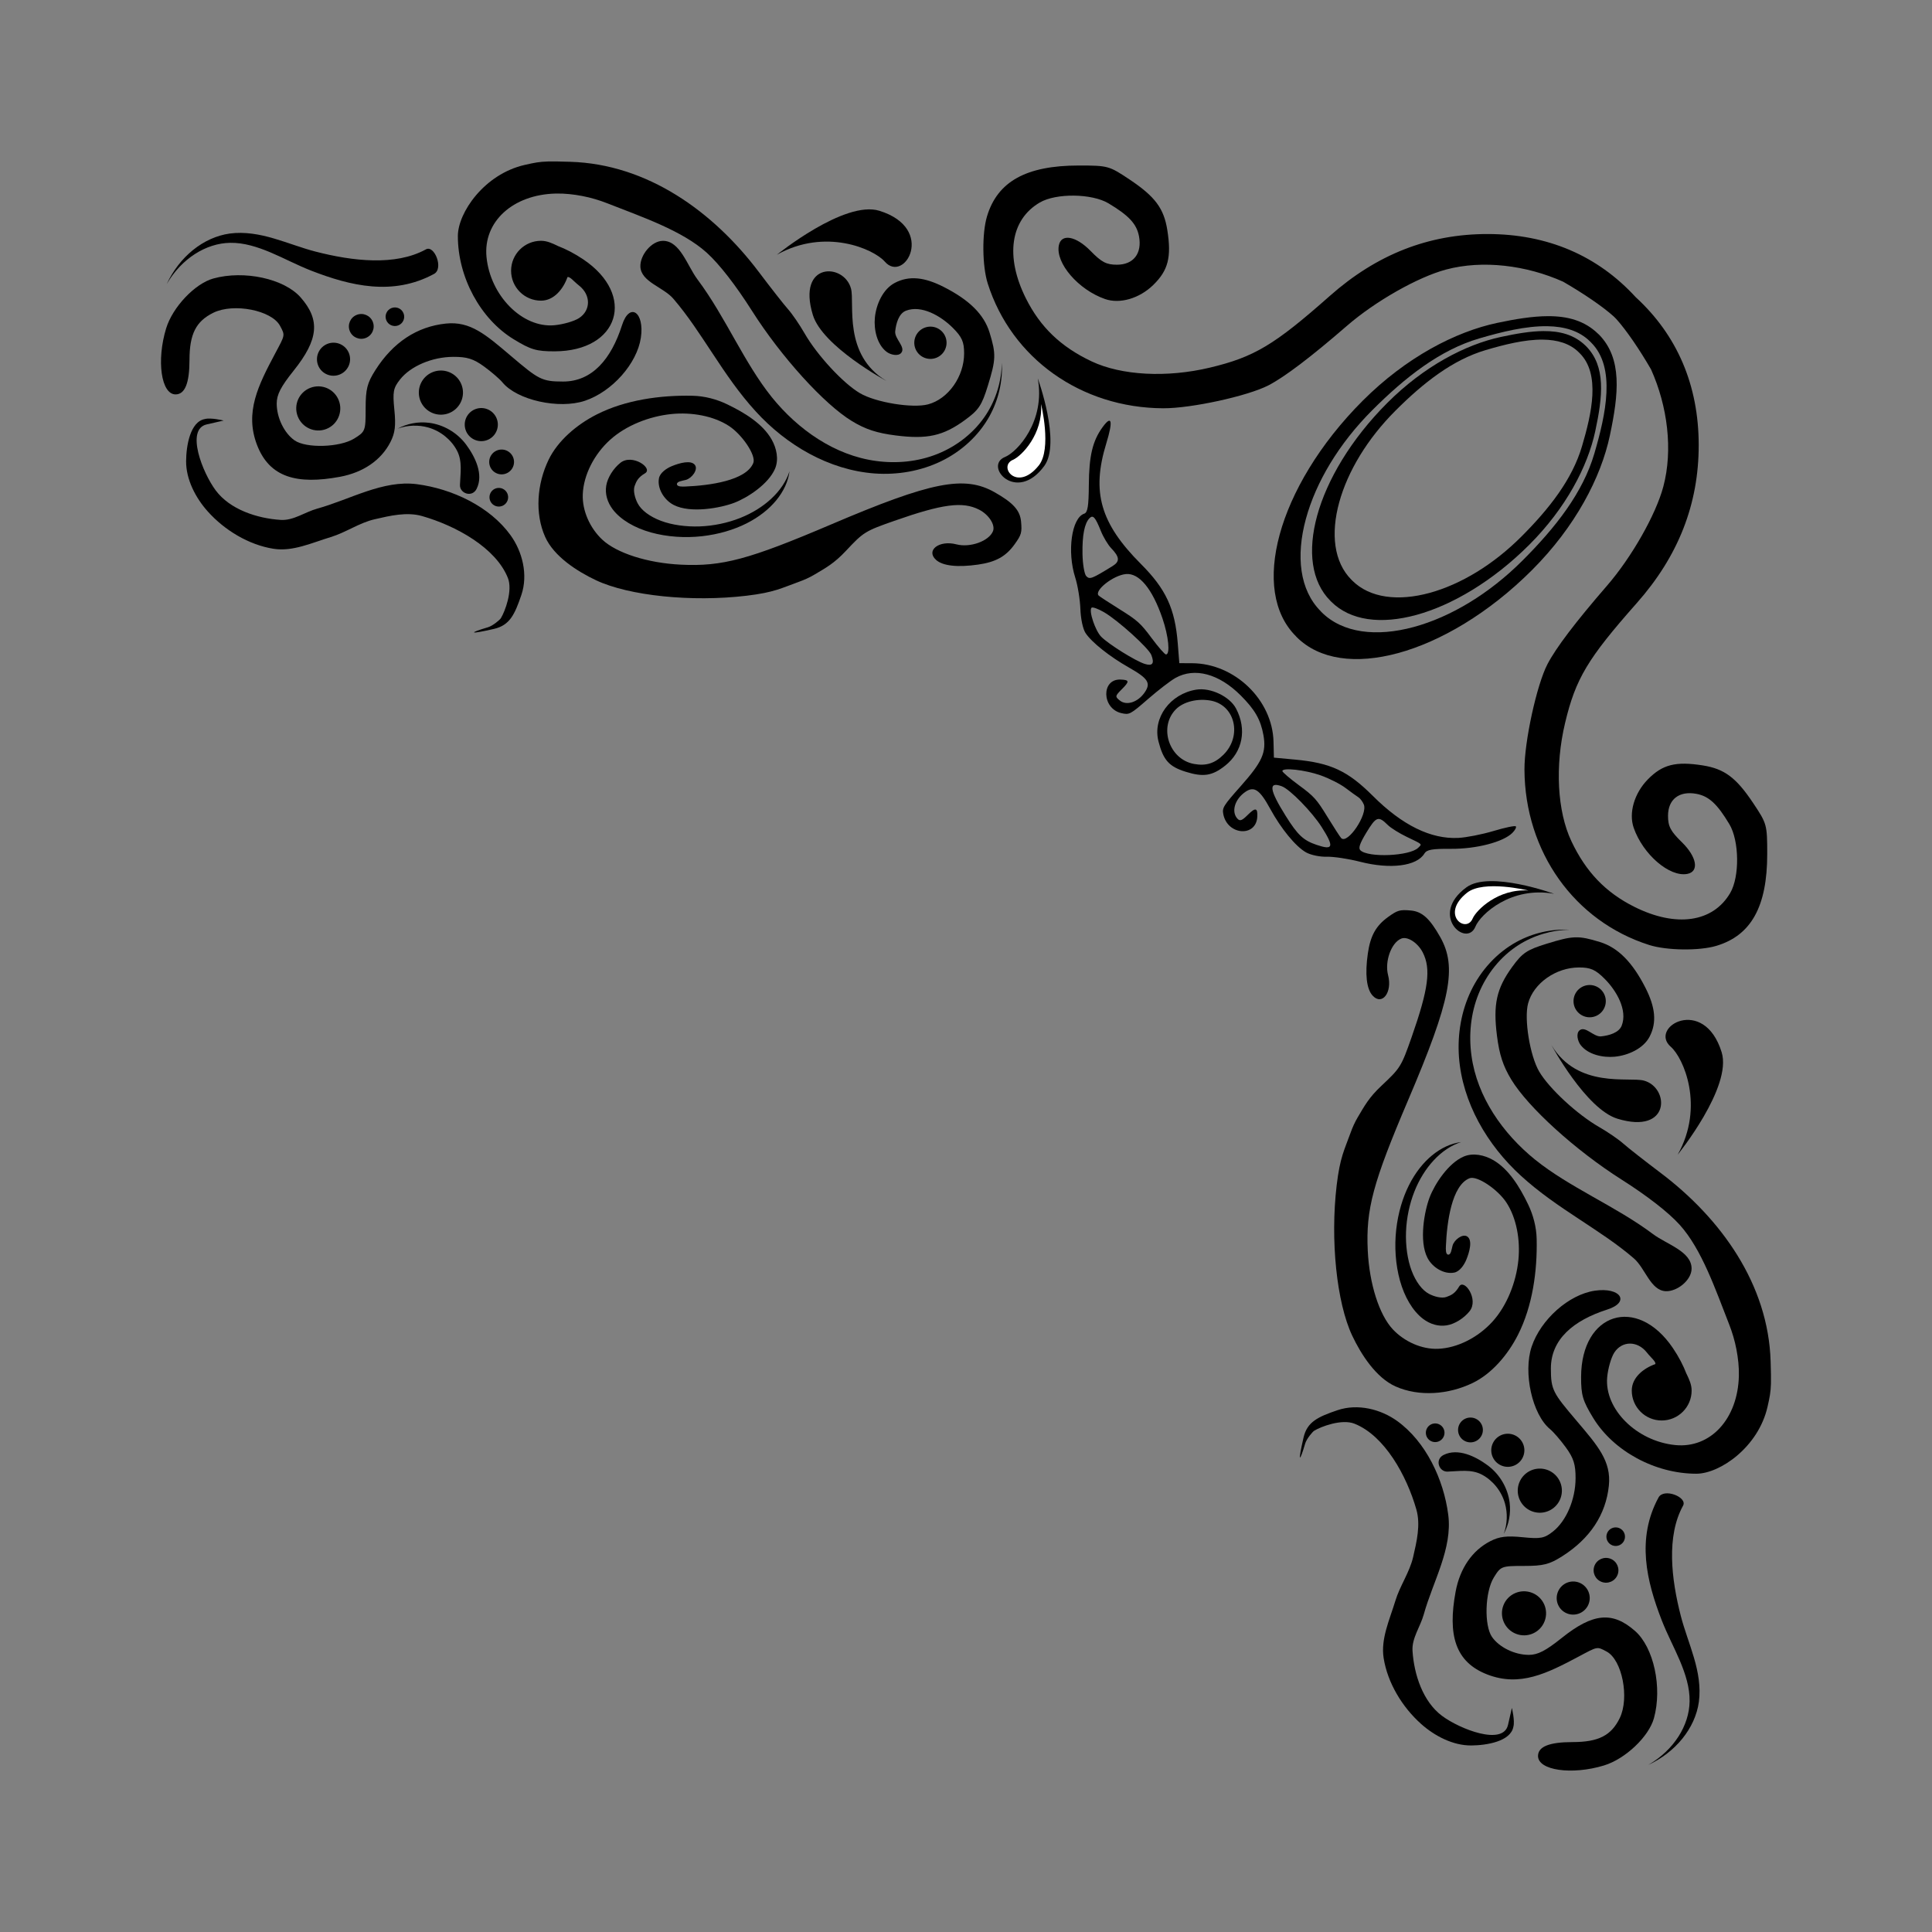 <svg:svg xmlns:dc="http://purl.org/dc/elements/1.1/" xmlns:ns2="http://creativecommons.org/ns#" xmlns:rdf="http://www.w3.org/1999/02/22-rdf-syntax-ns#" xmlns:svg="http://www.w3.org/2000/svg" height="564.807" id="svg3048" version="1.1" viewBox="-47.063 -47.194 564.807 564.807" width="564.807">
  <svg:rect x="-47.063" y="-47.194" width="564.807" height="564.807" fill="#808080" stroke="none"/>
  <svg:title id="title3148">Corner Flourish</svg:title>
  <svg:g id="layer1" transform="translate(-136.71 -290.97)">
    <svg:g id="g3099" transform="translate(-0 .924)">
      <svg:g id="g3953" transform="translate(78.962 176.03)">
        <svg:path d="m463.22 159.25c-4.488 0.015-9.489 0.833-14.844 1.969-12.239 2.596-26.623 10.06-39.312 22.75-12.69 12.69-20.945 26.874-24.281 39.156s-1.942 22.995 4.719 29.656c0.037 0.037 0.057 0.088 0.094 0.125 0.015 0.015 0.048 0.017 0.062 0.031 0.037 0.037 0.057 0.088 0.094 0.125 6.661 6.661 17.374 8.024 29.656 4.688 12.282-3.336 26.466-11.591 39.156-24.281s20.154-27.074 22.75-39.312c2.596-12.239 3.662-22.501-3.156-29.5-0.037-0.038-0.088-0.057-0.125-0.094-0.015-0.015-0.017-0.048-0.031-0.062-0.036-0.037-0.087-0.057-0.125-0.094-3.937-3.835-8.886-5.176-14.656-5.156zm-0.156 2.938c4.914 0.08 9.311 1.3 12.5 4.5 0.037 0.037 0.088 0.088 0.125 0.125 0.015 0.014 0.017 0.017 0.031 0.031 0.037 0.037 0.088 0.088 0.125 0.125 7.315 7.29 4.293 20.969 0.938 32.438s-11.296 21.577-21 31.281c-9.704 9.704-21.013 16.504-31.812 19.438-10.8 2.933-20.771 1.823-26.938-4.344l-0.125-0.125c-0.015-0.015-0.017-0.016-0.031-0.031l-0.094-0.125c-6.167-6.167-7.277-16.138-4.344-26.938s9.702-22.108 19.406-31.812c9.704-9.704 19.844-17.645 31.312-21 6.451-1.887 13.589-3.666 19.906-3.562z" id="path3936" style="fill-rule:evenodd;fill:#000000" />
        <svg:path d="m461.91 163.61c-3.774 0.025-7.963 0.748-12.469 1.719-10.298 2.218-22.45 8.544-33.156 19.25s-17.691 22.632-20.531 32.969c-2.84 10.336-1.706 19.356 3.875 24.938 0.031 0.031 0.063 0.063 0.094 0.094 0.012 0.013 0.019 0.019 0.031 0.031 0.03 0.031 0.063 0.063 0.094 0.094 5.581 5.581 14.601 6.715 24.938 3.875 10.336-2.84 22.294-9.825 33-20.531s17.032-22.827 19.25-33.125c2.218-10.298 3.119-18.948-2.594-24.812-0.031-0.032-0.063-0.063-0.094-0.094-0.012-0.012-0.019-0.019-0.031-0.031-0.03-0.031-0.062-0.063-0.094-0.094-3.299-3.213-7.46-4.314-12.312-4.281zm-0.156 2.5c4.131 0.05 7.859 1.068 10.531 3.75 0.031 0.031 0.032 0.032 0.062 0.062 0.012 0.012 0.05 0.05 0.062 0.062 0.031 0.031 0.063 0.063 0.094 0.094 6.13 6.108 3.51 17.597 0.656 27.25-2.854 9.652-9.531 18.188-17.719 26.375-8.187 8.187-17.693 13.94-26.781 16.438-9.088 2.497-17.489 1.573-22.656-3.594-0.031-0.031-0.063-0.063-0.094-0.094-0.012-0.012-0.019-0.019-0.031-0.031l-0.094-0.094c-5.167-5.167-6.091-13.536-3.594-22.625 2.497-9.088 8.25-18.625 16.438-26.812 8.187-8.187 16.723-14.865 26.375-17.719 5.429-1.605 11.438-3.127 16.75-3.062z" id="path3932" style="fill-rule:evenodd;fill:#000000" />
      </svg:g>
      <svg:path d="m405 291.24c-15.356 0-23.759 4.684-26.812 14.875-1.496 4.992-1.402 14.521 0.219 19.625 6.954 21.896 27.289 36.349 51.281 36.469 8.186 0.041 24.767-3.578 30.812-6.719 4.724-2.454 12.323-8.206 22.938-17.406 8.274-7.172 20.753-14.25 28.969-16.438 10.692-2.847 23.442-1.264 34.219 3.562 5.768 3.337 11.517 7.203 14.781 10.156 0.131 0.119 0.245 0.254 0.375 0.375 0.121 0.13 0.256 0.244 0.375 0.375 2.946 3.255 6.825 8.967 10.156 14.719 4.849 10.79 6.447 23.568 3.594 34.281-2.188 8.216-9.297 20.695-16.469 28.969-9.2 10.614-14.952 18.213-17.406 22.938-3.14 6.045-6.759 22.627-6.719 30.812 0.119 23.993 14.573 44.327 36.469 51.281 5.104 1.621 14.633 1.746 19.625 0.25 10.191-3.053 14.875-11.487 14.875-26.844 0-8.594-0.105-8.902-4.094-14.875-4.971-7.445-8.388-10.026-14.75-11.031-7.925-1.253-11.808-0.258-16.062 4.094-3.975 4.066-5.637 9.819-4.125 14.156 2.714 7.786 10.478 14.452 15.656 13.469 3.559-0.676 2.814-4.977-1.594-9.281-3.312-3.234-4.031-4.627-4.031-7.719 0-4.818 3.281-7.35 8.312-6.406 3.608 0.677 6.058 2.915 9.625 8.875 2.908 4.86 3.034 15.326 0.25 20.094-5.035 8.62-15.804 10.179-28.031 4.062-8.393-4.199-14.159-10.203-18.406-19.188-4.142-8.761-4.838-21.98-1.844-34.562 3.088-12.975 6.6-18.826 20.969-35.062 12.164-13.745 18.107-28.953 18.094-46.188-0.013-17.456-6.264-32.09-18.438-43.25-11.16-12.173-25.794-18.424-43.25-18.438-17.235-0.013-32.412 5.93-46.156 18.094-16.236 14.369-22.118 17.881-35.094 20.969-12.583 2.994-25.801 2.298-34.562-1.844-8.984-4.247-14.989-10.014-19.188-18.406-6.117-12.227-4.558-22.997 4.062-28.031 4.767-2.784 15.234-2.658 20.094 0.25 5.96 3.567 8.229 6.017 8.906 9.625 0.944 5.032-1.62 8.312-6.438 8.312-3.092 0-4.484-0.719-7.719-4.031-4.304-4.408-8.606-5.153-9.281-1.594-0.983 5.178 5.714 12.942 13.5 15.656 4.337 1.512 10.059-0.15 14.125-4.125 4.351-4.254 5.346-8.107 4.094-16.031-1.006-6.362-3.587-9.81-11.031-14.781-5.973-3.989-6.281-4.094-14.875-4.094z" id="path3004" style="fill:#000000" />
      <svg:g id="g4037" transform="matrix(.75 0 0 .75 281.43 169.33)">
        <svg:path d="m333.79 422.69c-3.545 3.545-13.997 6.265-23.84 6.204-7.475-0.046-9.52 0.317-10.452 1.855-2.971 4.903-13.268 6.214-25.056 3.189-4.525-1.161-10.389-2.044-13.031-1.963-2.67 0.082-6.253-0.677-8.069-1.71-4.048-2.303-9.712-9.209-13.999-17.07-3.985-7.306-6.176-8.816-9.527-6.563-4.259 2.863-5.732 7.921-3.091 10.611 0.918 0.933 1.748 0.603 3.906-1.555 3.015-3.015 3.949-2.825 3.735 0.759-0.479 8.008-11.614 7.152-13.238-1.017-0.501-2.521-0.015-3.308 6.761-10.941 8.448-9.517 10.078-13.171 8.873-19.9-1.081-6.038-3.31-9.936-8.846-15.472-8.473-8.473-17.946-11.019-25.438-6.838-1.901 1.061-6.702 4.751-10.67 8.202-6.988 6.076-7.316 6.249-10.454 5.514-7.626-1.786-7.875-13.381-0.281-13.078 3.486 0.139 3.557 0.703 0.478 3.783-2.634 2.634-2.674 2.876-0.728 4.412 2.632 2.078 7.018 0.637 9.64-3.168 2.524-3.662 1.399-5.447-6.121-9.712-7.55-4.282-14.527-9.828-16.922-13.451-1.019-1.541-1.872-5.527-2.011-9.392-0.133-3.693-1.033-9.194-2.001-12.224-3.247-10.163-1.41-23.262 3.493-24.91 1.35-0.454 1.746-2.91 1.805-11.215 0.082-11.363 1.465-17.162 5.374-22.524 3.585-4.918 4.132-2.465 1.421 6.372-5.814 18.953-2.314 31.124 13.507 46.977 9.746 9.766 13.276 17.367 14.355 30.908l0.618 7.758 4.934 0.017c16.612 0.058 31.381 14.274 31.777 30.589l0.151 6.213 8.313 0.773c13.856 1.289 20.477 4.386 30.264 14.153 11.454 11.431 22.602 16.907 33.315 16.364 3.139-0.159 9.324-1.375 13.743-2.703 4.42-1.328 8.311-2.139 8.647-1.803 0.336 0.336-0.265 1.487-1.335 2.557zm-41.168 1.537c-2.901-1.394-6.215-3.465-7.364-4.602-3.71-3.673-4.552-3.372-8.408 3.003-2.536 4.192-3.143 5.984-2.31 6.816 2.998 2.998 19.298 2.299 22.565-0.969 1.527-1.527 1.883-1.19-4.484-4.249zm-123.62-124.24c-1.974 1.974-2.897 6.635-2.765 13.974 0.072 4.019 0.742 7.918 1.488 8.665 1.347 1.347 2.142 1.04 10.24-3.955 2.903-1.791 2.77-3.508-0.539-6.957-1.266-1.32-3.08-4.342-4.031-6.716-2.141-5.347-3.036-6.368-4.393-5.011zm99.769 105.19c-2.077-1.57-6.496-3.801-9.819-4.958-6.044-2.105-14.79-3.07-14.804-1.633-0.004 0.419 2.9 2.904 6.454 5.521 5.902 4.346 6.864 5.414 11.098 12.316 2.55 4.156 4.971 7.892 5.38 8.301 2.512 2.512 10.426-9.276 8.808-13.118-0.47-1.116-1.414-2.376-2.097-2.801-0.684-0.425-2.942-2.057-5.02-3.627zm-85.603-83.386c-4.928 0.458-12.542 6.477-10.622 8.397 0.333 0.333 4.044 2.754 8.245 5.379 6.89 4.305 8.106 5.401 12.393 11.176 2.615 3.522 5.13 6.399 5.59 6.395 1.719-0.017 1.033-7.037-1.376-14.092-3.929-11.503-9.068-17.734-14.23-17.255zm60.73 82.711c-5.281-1.929-4.839 1.363 1.553 11.566 4.683 7.476 6.885 9.539 12.05 11.288 6.497 2.201 6.898 0.83 2.009-6.88-3.78-5.961-12.43-14.812-15.612-15.974zm-69.26-67.833c-2.336-1.358-4.539-2.144-4.895-1.746-1.112 1.243 1.483 8.974 3.796 11.312 2.891 2.921 13.327 9.433 16.942 10.572 3.055 0.963 3.874-0.126 2.597-3.45-1.041-2.708-12.982-13.515-18.44-16.687z" id="path3071" style="fill-rule:evenodd;fill:#000000" />
        <svg:path d="m226.09 374.21c4.264 8.115 2.603 16.84-4.239 22.258-5.055 4.004-8.503 4.536-15.412 2.381-6.464-2.017-8.717-4.536-10.587-11.84-2.341-9.146 4.535-18.535 14.772-20.169 5.535-0.883 12.997 2.673 15.466 7.37zm-9.712-3.059c-5.125-1.003-10.742 0.358-13.704 3.32-6.877 6.877-2.726 19.531 6.998 21.332 4.699 0.87 8.082-0.185 11.513-3.59 7.324-7.268 4.596-19.222-4.807-21.062z" id="path3841" style="fill-rule:evenodd;fill:#000000" />
      </svg:g>
      <svg:g id="g4102" transform="translate(78.962 176.03)">
        <svg:path d="m170.88 114.03c-2.588 0.075-3.995 0.368-6.781 1-11.812 2.678-19.562 13.94-19.562 20.812 0 12.034 6.599 24.232 16.312 30.156 5.019 3.061 6.656 3.546 12 3.531 18.805-0.053 23.908-16.37 8.406-26.844-2.567-1.735-5.162-3.072-7.531-3.969-0.031-0.021-0.06-0.046-0.094-0.062-1.506-0.709-3.01-1.438-4.781-1.438-4.832 0-8.75 3.917-8.75 8.75s3.917 8.75 8.75 8.75c3.819 0 6.538-3.467 7.733-6.878 0.693-0.268 1.831 1.243 3.392 2.471 3.47 2.729 3.469 7.227 0 9.5-1.406 0.921-4.669 1.862-7.25 2.094-9.341 0.84-18.711-8.651-19.812-19.938-1.006-10.302 7.684-18.271 20.25-18.562 2.588-0.06 5.197 0.23 7.75 0.719 2.514 0.481 4.993 1.221 7.375 2.156 10.057 3.95 21.903 7.987 29.031 14.438 3.66 3.312 8.459 9.495 13.219 17 8.508 13.415 21.083 27.288 29.219 32.219 3.981 2.413 7.289 3.489 12.812 4.188 9.178 1.161 13.806 0.145 20.156-4.469 4.092-2.973 4.968-4.293 6.75-10.062 2.371-7.675 2.441-9.257 0.5-15.562-1.628-5.289-5.907-9.528-13.438-13.344-5.55-2.812-10.057-3.384-14.281-1.156-3.45 1.819-5.438 6.274-5.809 10.156-0.334 3.495 0.623 7.824 3.403 9.969 1.141 0.88 3.401 1.429 4.312 0.312 1.376-1.687-1.995-4.12-1.771-6.285 0.233-2.254 1.032-5.209 3.146-6.028 4.529-1.756 10.219 1.532 13.688 5 2.683 2.683 3.312 4.105 3.312 7.469 0 6.775-4.622 13.326-10.531 14.906-4.526 1.21-15.287-0.543-19.906-3.25-4.933-2.891-12.535-11.111-16.219-17.531-1.441-2.512-3.618-5.688-4.844-7.062-1.225-1.375-5.059-6.271-8.531-10.875-13.35-17.702-32.626-31.527-55.125-32.188-2.972-0.087-4.947-0.139-6.5-0.094z" id="path3002" style="fill:#000000" />
        <svg:path d="m204.46 137.23c-3.333 0.026-6.701 4.216-6.562 7.546 0.187 4.472 6.706 5.971 9.624 9.364 4.32 5.023 7.799 10.468 11.572 16.16 3.75 5.694 7.691 11.513 12.489 16.757 9.038 9.931 21.458 17.185 34.797 18.18h0c6.676 0.479 13.456-0.686 19.421-3.569 5.968-2.885 11.046-7.528 14.188-13.237 2.619-4.765 3.854-10.217 3.576-15.545-0.083 5.334-1.681 10.588-4.507 14.992-3.383 5.281-8.513 9.308-14.224 11.615-5.716 2.311-12.037 2.921-18.075 2.085-12.083-1.635-22.787-9.174-30.421-18.613-4.06-5.048-7.37-10.787-10.722-16.667-3.34-5.898-6.84-12.197-11.021-17.776-3.033-4.047-5.077-11.332-10.134-11.293z" id="path3170" style="fill-rule:evenodd;fill:#000000" />
        <svg:path d="m288.75 170.17a4.715 4.715 0 1 1 -9.43 0 4.715 4.715 0 1 1 9.43 0z" id="path3177" style="fill-rule:evenodd;fill:#000000" transform="translate(-1.347 -3.143)" />
        <svg:path d="m59.258 162.81c1.903-6.223 8.417-13.094 13.82-14.579 9.013-2.476 20.688 0.062 25.502 5.545 5.777 6.579 5.234 12.294-2.03 21.38-3.783 4.732-4.972 7.039-4.972 9.642 0 4.129 2.187 8.64 5.217 10.762 3.382 2.369 13.215 2.075 17.415-0.521 3.284-2.029 3.368-2.25 3.368-8.804 0-5.663 0.446-7.426 2.832-11.188 5.154-8.127 12.168-12.761 20.637-13.635 7.142-0.737 11.624 3.208 18.965 9.435 8.104 6.875 9.007 7.52 15.302 7.516 8.505-0.006 14.053-6.582 17.221-16.492 2.186-6.839 6.631-3.851 5.5 3.696-1.135 7.565-8.408 15.755-16.355 18.416-7.599 2.544-19.84-0.183-24.101-5.37-0.825-1.004-3.255-3.101-5.4-4.659-3.087-2.243-4.963-2.829-9-2.811-6.155 0.026-12.445 2.7-15.533 6.602-1.994 2.52-2.201 3.617-1.672 8.876 0.466 4.634 0.206 6.78-1.146 9.429-2.698 5.287-7.946 8.898-14.774 10.163-12.543 2.325-20.571 0.219-24.23-9.315-3.65-9.511 0.345-17.418 5.265-26.668 2.96-5.566 2.996-5.295 1.46-8.165-2.432-4.544-13.55-6.726-19.479-3.822-5.087 2.492-6.982 6.231-6.987 13.79-0.005 6.808-1.328 10.087-4.07 10.087-4.214 0-5.628-9.914-2.755-19.311z" id="path3000" style="fill:#000000" />
        <svg:path d="m307.28 225.97c-2.545 3.53-5.479 5.159-10.628 5.902-6.059 0.875-10.383 0.39-12.331-1.383-3.069-2.793 0.947-5.843 5.966-4.532 4.004 1.046 9.518-0.94 10.691-3.85 0.733-1.819-1.214-4.84-4.053-6.289-4.816-2.457-10.673-1.685-24.803 3.272-8.54 2.996-8.988 3.274-14.126 8.761-3.489 3.726-5.907 4.982-9.27 6.986-1.437 0.856-3.004 1.543-4.6 2.116-4.919 1.766-7.036 3.055-15.193 4.025-16.049 1.909-34.356 0.026-44.016-4.528-5.522-2.603-12.318-6.979-14.862-12.681-3.053-6.842-2.393-15.466 0.999-22.515 2.665-5.537 8.169-10.283 14.122-13.29 8.392-4.238 18.555-5.649 27.97-5.446 3.552 0.076 7.079 1.03 10.125 2.499 5.13 2.473 10.372 5.673 12.996 10.279 1.442 2.532 2.174 5.84 0.973 8.6-1.935 4.447-7.929 8.392-11.913 9.917-3.88 1.485-12.758 3.187-17.71 0.617-2.822-1.464-4.859-4.869-4.28-7.81 0.31-1.574 2.147-2.875 3.816-3.554 2.081-0.847 5.623-1.902 6.736-0.246 0.899 1.339-0.936 3.812-2.695 4.294-1.025 0.281-2.665 0.42-2.61 1.269 0.05 0.778 1.622 0.706 2.512 0.669 6.969-0.29 17.724-1.704 19.811-6.88 0.899-2.23-3.317-8.352-7.117-10.825-4.553-2.962-10.951-4.07-16.77-3.488-6.505 0.651-13.352 3.344-18.016 7.578-4.617 4.191-7.724 10.227-7.948 15.9-0.19 4.81 2.118 9.881 5.684 13.227 4.239 3.978 13.306 6.867 23.013 7.333 12.089 0.58 19.829-1.496 44.002-11.803 29.269-12.48 38.856-14.363 47.694-9.372 5.417 3.059 7.44 5.299 7.737 8.567 0.294 3.229 0.104 3.893-1.905 6.679z" id="path3010" style="fill:#000000" />
        <svg:path d="m159.95 223.3c-6.093-8.433-17.092-13.593-27.409-14.931-9.916-1.286-19.496 4.482-29.132 7.154-3.576 0.991-6.931 3.524-10.634 3.292-6.949-0.436-14.862-3.042-19.024-8.623-3.88-5.204-8.857-17.878-2.643-19.294l4.959-1.131s-3.734-0.922-5.483-0.44c-4.307 0.76-5.461 7.822-5.49 12.317-0.035 5.329 2.763 10.716 6.318 14.687 4.919 5.494 11.954 9.77 19.238 10.926 5.614 0.891 11.265-1.772 16.706-3.417 4.421-1.337 8.339-4.172 12.84-5.209 4.52-1.042 9.423-2.217 13.883-0.942 9.91 2.834 21.571 9.271 25.081 18.086 1.474 3.702-0.839 9.805-2.052 11.778-0.298 0.484-2.352 2.226-3.754 2.641-5.636 1.666-5.742 2.205 1.759 0.479 4.596-1.058 6.061-4.22 7.997-9.938 1.997-5.899 0.298-12.646-3.161-17.433z" id="path2996" style="fill:#000000" />
        <svg:path d="m147.58 187.79a6.45 6.45 0 1 1 -12.9 0 6.45 6.45 0 1 1 12.9 0z" id="path3075" style="fill-rule:evenodd;fill:#000000" transform="translate(-1.548 -6.192)" />
        <svg:path d="m147.58 187.79a6.45 6.45 0 1 1 -12.9 0 6.45 6.45 0 1 1 12.9 0z" id="path3085" style="fill-rule:evenodd;fill:#000000" transform="matrix(.75 0 0 .75 45.538 50.109)" />
        <svg:path d="m147.58 187.79a6.45 6.45 0 1 1 -12.9 0 6.45 6.45 0 1 1 12.9 0z" id="path3087" style="fill-rule:evenodd;fill:#000000" transform="matrix(.562 0 0 .562 78.014 96.333)" />
        <svg:path d="m147.58 187.79a6.45 6.45 0 1 1 -12.9 0 6.45 6.45 0 1 1 12.9 0z" id="path3089" style="fill-rule:evenodd;fill:#000000" transform="matrix(.422 0 0 .422 96.953 132.94)" />
        <svg:path d="m145.15 208.59c-0.08 2.514 3.55 3.77 4.866 1.151 2.112-4.206-0.406-9.359-3.057-12.936-2.66-3.571-6.684-5.859-10.851-6.382-3.21-0.4-6.455 0.238-9.165 1.714 2.901-1.053 6.066-1.148 8.895-0.35 3.666 1.031 6.776 3.6 8.433 6.745 1.667 3.139 0.985 6.757 0.879 10.057z" id="path3103" style="fill-rule:evenodd;fill:#000000" />
        <svg:path d="m97.721 188.53c-1.285-3.322 0.359-7.041 3.682-8.326s7.041 0.359 8.326 3.682c1.285 3.322-0.348 7.07-3.671 8.355-3.322 1.285-7.053-0.389-8.338-3.711zm5.951-14.934c-0.964-2.492 0.278-5.301 2.77-6.265 2.492-0.964 5.301 0.278 6.265 2.77 0.964 2.492-0.29 5.272-2.781 6.236-2.492 0.964-5.29-0.249-6.254-2.741zm9.249-10.044c-0.723-1.869 0.204-3.966 2.073-4.689 1.869-0.723 3.966 0.204 4.689 2.073 0.723 1.869-0.204 3.966-2.073 4.689-1.869 0.723-3.966-0.204-4.689-2.073zm10.674-3.157c-0.542-1.402 0.153-2.974 1.555-3.516 1.402-0.542 2.974 0.153 3.516 1.555 0.542 1.402-0.153 2.974-1.555 3.516-1.402 0.542-2.974-0.153-3.516-1.555z" id="path3880" style="fill-rule:evenodd;fill:#000000" />
        <svg:path d="m135.2 139.72c2.478-1.365 5.257 5.617 2.386 7.174-12.035 6.526-24.472 3.503-35.89-0.935h-0c-4.151-1.621-8.001-3.685-11.878-5.327-3.877-1.623-7.831-2.895-11.829-2.821-7.062 0.092-14.266 4.618-18.567 12.06 3.678-7.929 10.67-13.7 18.426-14.773 4.363-0.583 8.763 0.214 12.933 1.449 4.171 1.216 8.176 2.805 12.123 3.819 10.825 2.798 23.37 4.272 32.297-0.645z" id="path3889" style="fill-rule:evenodd;fill:#000000" />
        <svg:path d="m199.25 205.19c2.482-1.46-3.749-5.851-7.225-3.046-2.041 1.648-3.746 4.32-4.12 6.704-0.369 2.385 0.309 4.767 1.909 6.892 2.338 3.056 6.401 5.409 11.163 6.739 4.751 1.321 9.996 1.646 14.893 1.105 4.887-0.542 9.363-1.891 13.04-3.741v-0c3.673-1.85 6.559-4.166 8.639-6.678 2.234-2.693 3.567-5.622 3.942-8.564-0.923 2.897-2.775 5.649-5.379 8.059-2.429 2.245-5.519 4.2-9.106 5.611h-0c-3.583 1.41-7.671 2.293-11.733 2.441-4.052 0.149-8.133-0.411-11.376-1.634-3.231-1.213-5.764-3.092-6.804-5.128-0.747-1.413-1.387-3.657-0.881-5.05 0.501-1.393 0.999-2.51 3.039-3.71z" id="path3907" style="fill-rule:evenodd;fill:#000000" />
        <svg:path d="m259.47 151.2c-2.007-7.564-15.897-7.885-11.157 7.686 2.808 9.224 21.531 19.315 21.531 19.315-12.816-7.66-9.234-22.705-10.374-27.001z" id="path3957" style="fill-rule:evenodd;fill:#000000" />
        <svg:path d="m269.35 143.31c5.735 6.565 15.118-9.677-1.577-14.865-10.194-3.168-29.975 12.852-29.975 12.852 14.132-7.943 28.312-1.697 31.553 2.012z" id="path3964" style="fill-rule:evenodd;fill:#000000" />
        <svg:g id="g4056" transform="matrix(-.256 .745 -.745 -.256 584.76 87.407)">
          <svg:path d="m251.29 289.85c5.735 6.565 15.118-9.677-1.577-14.865-10.194-3.168-29.975 12.852-29.975 12.852 14.132-7.943 28.312-1.697 31.553 2.012z" id="path4041" style="fill-rule:evenodd;fill:#000000" />
          <svg:path d="m251.33 286.72c4.175 4.6 11.007-5.413-1.148-9.754-7.421-2.65-21.823 6.615-21.823 6.615 10.288-4.343 20.612 0.539 22.971 3.139z" id="path4043" style="fill-rule:evenodd;fill:#ffffff" />
        </svg:g>
      </svg:g>
      <svg:g id="g4123" transform="matrix(0 -1 -1 0 721.4 818.22)">
        <svg:path d="m170.88 114.03c-2.588 0.075-3.995 0.368-6.781 1-11.812 2.678-19.562 13.94-19.562 20.812 0 12.034 6.599 24.232 16.312 30.156 5.019 3.061 6.656 3.546 12 3.531 18.805-0.053 23.908-16.37 8.406-26.844-2.567-1.735-5.162-3.072-7.531-3.969-0.031-0.021-0.06-0.046-0.094-0.062-1.506-0.709-3.01-1.438-4.781-1.438-4.832 0-8.75 3.917-8.75 8.75s3.917 8.75 8.75 8.75c3.819 0 6.538-3.467 7.733-6.878 0.693-0.268 1.831 1.243 3.392 2.471 3.47 2.729 3.469 7.227 0 9.5-1.406 0.921-4.669 1.862-7.25 2.094-9.341 0.84-18.711-8.651-19.812-19.938-1.006-10.302 7.684-18.271 20.25-18.562 2.588-0.06 5.197 0.23 7.75 0.719 2.514 0.481 4.993 1.221 7.375 2.156 10.057 3.95 21.903 7.987 29.031 14.438 3.66 3.312 8.459 9.495 13.219 17 8.508 13.415 21.083 27.288 29.219 32.219 3.981 2.413 7.289 3.489 12.812 4.188 9.178 1.161 13.806 0.145 20.156-4.469 4.092-2.973 4.968-4.293 6.75-10.062 2.371-7.675 2.441-9.257 0.5-15.562-1.628-5.289-5.907-9.528-13.438-13.344-5.55-2.812-10.057-3.384-14.281-1.156-3.45 1.819-5.438 6.274-5.809 10.156-0.334 3.495 0.623 7.824 3.403 9.969 1.141 0.88 3.401 1.429 4.312 0.312 1.376-1.687-1.995-4.12-1.771-6.285 0.233-2.254 1.032-5.209 3.146-6.028 4.529-1.756 10.219 1.532 13.688 5 2.683 2.683 3.312 4.105 3.312 7.469 0 6.775-4.622 13.326-10.531 14.906-4.526 1.21-15.287-0.543-19.906-3.25-4.933-2.891-12.535-11.111-16.219-17.531-1.441-2.512-3.618-5.688-4.844-7.062-1.225-1.375-5.059-6.271-8.531-10.875-13.35-17.702-32.626-31.527-55.125-32.188-2.972-0.087-4.947-0.139-6.5-0.094z" id="path4125" style="fill:#000000" />
        <svg:path d="m204.46 137.23c-3.333 0.026-6.701 4.216-6.562 7.546 0.187 4.472 6.706 5.971 9.624 9.364 4.32 5.023 7.799 10.468 11.572 16.16 3.75 5.694 7.691 11.513 12.489 16.757 9.038 9.931 21.458 17.185 34.797 18.18h0c6.676 0.479 13.456-0.686 19.421-3.569 5.968-2.885 11.046-7.528 14.188-13.237 2.619-4.765 3.854-10.217 3.576-15.545-0.083 5.334-1.681 10.588-4.507 14.992-3.383 5.281-8.513 9.308-14.224 11.615-5.716 2.311-12.037 2.921-18.075 2.085-12.083-1.635-22.787-9.174-30.421-18.613-4.06-5.048-7.37-10.787-10.722-16.667-3.34-5.898-6.84-12.197-11.021-17.776-3.033-4.047-5.077-11.332-10.134-11.293z" id="path4127" style="fill-rule:evenodd;fill:#000000" />
        <svg:path d="m288.75 170.17a4.715 4.715 0 1 1 -9.43 0 4.715 4.715 0 1 1 9.43 0z" id="path4129" style="fill-rule:evenodd;fill:#000000" transform="translate(-1.347 -3.143)" />
        <svg:path d="m59.258 162.81c1.903-6.223 8.417-13.094 13.82-14.579 9.013-2.476 20.688 0.062 25.502 5.545 5.777 6.579 5.234 12.294-2.03 21.38-3.783 4.732-4.972 7.039-4.972 9.642 0 4.129 2.187 8.64 5.217 10.762 3.382 2.369 13.215 2.075 17.415-0.521 3.284-2.029 3.368-2.25 3.368-8.804 0-5.663 0.446-7.426 2.832-11.188 5.154-8.127 12.168-12.761 20.637-13.635 7.142-0.737 11.624 3.208 18.965 9.435 8.104 6.875 9.007 7.52 15.302 7.516 8.505-0.006 14.053-6.582 17.221-16.492 2.186-6.839 6.631-3.851 5.5 3.696-1.135 7.565-8.408 15.755-16.355 18.416-7.599 2.544-19.84-0.183-24.101-5.37-0.825-1.004-3.255-3.101-5.4-4.659-3.087-2.243-4.963-2.829-9-2.811-6.155 0.026-12.445 2.7-15.533 6.602-1.994 2.52-2.201 3.617-1.672 8.876 0.466 4.634 0.206 6.78-1.146 9.429-2.698 5.287-7.946 8.898-14.774 10.163-12.543 2.325-20.571 0.219-24.23-9.315-3.65-9.511 0.345-17.418 5.265-26.668 2.96-5.566 2.996-5.295 1.46-8.165-2.432-4.544-13.55-6.726-19.479-3.822-5.087 2.492-6.982 6.231-6.987 13.79-0.005 6.808-1.328 10.087-4.07 10.087-4.214 0-5.628-9.914-2.755-19.311z" id="path4131" style="fill:#000000" />
        <svg:path d="m307.28 225.97c-2.545 3.53-5.479 5.159-10.628 5.902-6.059 0.875-10.383 0.39-12.331-1.383-3.069-2.793 0.947-5.843 5.966-4.532 4.004 1.046 9.518-0.94 10.691-3.85 0.733-1.819-1.214-4.84-4.053-6.289-4.816-2.457-10.673-1.685-24.803 3.272-8.54 2.996-8.988 3.274-14.126 8.761-3.489 3.726-5.907 4.982-9.27 6.986-1.437 0.856-3.004 1.543-4.6 2.116-4.919 1.766-7.036 3.055-15.193 4.025-16.049 1.909-34.356 0.026-44.016-4.528-5.522-2.603-12.318-6.979-14.862-12.681-3.053-6.842-2.393-15.466 0.999-22.515 2.665-5.537 8.169-10.283 14.122-13.29 8.392-4.238 18.555-5.649 27.97-5.446 3.552 0.076 7.079 1.03 10.125 2.499 5.13 2.473 10.372 5.673 12.996 10.279 1.442 2.532 2.174 5.84 0.973 8.6-1.935 4.447-7.929 8.392-11.913 9.917-3.88 1.485-12.758 3.187-17.71 0.617-2.822-1.464-4.859-4.869-4.28-7.81 0.31-1.574 2.147-2.875 3.816-3.554 2.081-0.847 5.623-1.902 6.736-0.246 0.899 1.339-0.936 3.812-2.695 4.294-1.025 0.281-2.665 0.42-2.61 1.269 0.05 0.778 1.622 0.706 2.512 0.669 6.969-0.29 17.724-1.704 19.811-6.88 0.899-2.23-3.317-8.352-7.117-10.825-4.553-2.962-10.951-4.07-16.77-3.488-6.505 0.651-13.352 3.344-18.016 7.578-4.617 4.191-7.724 10.227-7.948 15.9-0.19 4.81 2.118 9.881 5.684 13.227 4.239 3.978 13.306 6.867 23.013 7.333 12.089 0.58 19.829-1.496 44.002-11.803 29.269-12.48 38.856-14.363 47.694-9.372 5.417 3.059 7.44 5.299 7.737 8.567 0.294 3.229 0.104 3.893-1.905 6.679z" id="path4133" style="fill:#000000" />
        <svg:path d="m159.95 223.3c-6.093-8.433-17.092-13.593-27.409-14.931-9.916-1.286-19.496 4.482-29.132 7.154-3.576 0.991-6.931 3.524-10.634 3.292-6.949-0.436-14.862-3.042-19.024-8.623-3.88-5.204-8.857-17.878-2.643-19.294l4.959-1.131s-3.734-0.922-5.483-0.44c-4.307 0.76-5.461 7.822-5.49 12.317-0.035 5.329 2.763 10.716 6.318 14.687 4.919 5.494 11.954 9.77 19.238 10.926 5.614 0.891 11.265-1.772 16.706-3.417 4.421-1.337 8.339-4.172 12.84-5.209 4.52-1.042 9.423-2.217 13.883-0.942 9.91 2.834 21.571 9.271 25.081 18.086 1.474 3.702-0.839 9.805-2.052 11.778-0.298 0.484-2.352 2.226-3.754 2.641-5.636 1.666-5.742 2.205 1.759 0.479 4.596-1.058 6.061-4.22 7.997-9.938 1.997-5.899 0.298-12.646-3.161-17.433z" id="path4135" style="fill:#000000" />
        <svg:path d="m147.58 187.79a6.45 6.45 0 1 1 -12.9 0 6.45 6.45 0 1 1 12.9 0z" id="path4137" style="fill-rule:evenodd;fill:#000000" transform="translate(-1.548 -6.192)" />
        <svg:path d="m147.58 187.79a6.45 6.45 0 1 1 -12.9 0 6.45 6.45 0 1 1 12.9 0z" id="path4139" style="fill-rule:evenodd;fill:#000000" transform="matrix(.75 0 0 .75 45.538 50.109)" />
        <svg:path d="m147.58 187.79a6.45 6.45 0 1 1 -12.9 0 6.45 6.45 0 1 1 12.9 0z" id="path4141" style="fill-rule:evenodd;fill:#000000" transform="matrix(.562 0 0 .562 78.014 96.333)" />
        <svg:path d="m147.58 187.79a6.45 6.45 0 1 1 -12.9 0 6.45 6.45 0 1 1 12.9 0z" id="path4143" style="fill-rule:evenodd;fill:#000000" transform="matrix(.422 0 0 .422 96.953 132.94)" />
        <svg:path d="m145.15 208.59c-0.08 2.514 3.55 3.77 4.866 1.151 2.112-4.206-0.406-9.359-3.057-12.936-2.66-3.571-6.684-5.859-10.851-6.382-3.21-0.4-6.455 0.238-9.165 1.714 2.901-1.053 6.066-1.148 8.895-0.35 3.666 1.031 6.776 3.6 8.433 6.745 1.667 3.139 0.985 6.757 0.879 10.057z" id="path4145" style="fill-rule:evenodd;fill:#000000" />
        <svg:path d="m97.721 188.53c-1.285-3.322 0.359-7.041 3.682-8.326s7.041 0.359 8.326 3.682c1.285 3.322-0.348 7.07-3.671 8.355-3.322 1.285-7.053-0.389-8.338-3.711zm5.951-14.934c-0.964-2.492 0.278-5.301 2.77-6.265 2.492-0.964 5.301 0.278 6.265 2.77 0.964 2.492-0.29 5.272-2.781 6.236-2.492 0.964-5.29-0.249-6.254-2.741zm9.249-10.044c-0.723-1.869 0.204-3.966 2.073-4.689 1.869-0.723 3.966 0.204 4.689 2.073 0.723 1.869-0.204 3.966-2.073 4.689-1.869 0.723-3.966-0.204-4.689-2.073zm10.674-3.157c-0.542-1.402 0.153-2.974 1.555-3.516 1.402-0.542 2.974 0.153 3.516 1.555 0.542 1.402-0.153 2.974-1.555 3.516-1.402 0.542-2.974-0.153-3.516-1.555z" id="path4147" style="fill-rule:evenodd;fill:#000000" />
        <svg:path d="m135.2 139.72c2.478-1.365 5.257 5.617 2.386 7.174-12.035 6.526-24.472 3.503-35.89-0.935h-0c-4.151-1.621-8.001-3.685-11.878-5.327-3.877-1.623-7.831-2.895-11.829-2.821-7.062 0.092-14.266 4.618-18.567 12.06 3.678-7.929 10.67-13.7 18.426-14.773 4.363-0.583 8.763 0.214 12.933 1.449 4.171 1.216 8.176 2.805 12.123 3.819 10.825 2.798 23.37 4.272 32.297-0.645z" id="path4149" style="fill-rule:evenodd;fill:#000000" />
        <svg:path d="m199.25 205.19c2.482-1.46-3.749-5.851-7.225-3.046-2.041 1.648-3.746 4.32-4.12 6.704-0.369 2.385 0.309 4.767 1.909 6.892 2.338 3.056 6.401 5.409 11.163 6.739 4.751 1.321 9.996 1.646 14.893 1.105 4.887-0.542 9.363-1.891 13.04-3.741v-0c3.673-1.85 6.559-4.166 8.639-6.678 2.234-2.693 3.567-5.622 3.942-8.564-0.923 2.897-2.775 5.649-5.379 8.059-2.429 2.245-5.519 4.2-9.106 5.611h-0c-3.583 1.41-7.671 2.293-11.733 2.441-4.052 0.149-8.133-0.411-11.376-1.634-3.231-1.213-5.764-3.092-6.804-5.128-0.747-1.413-1.387-3.657-0.881-5.05 0.501-1.393 0.999-2.51 3.039-3.71z" id="path4151" style="fill-rule:evenodd;fill:#000000" />
        <svg:path d="m259.47 151.2c-2.007-7.564-15.897-7.885-11.157 7.686 2.808 9.224 21.531 19.315 21.531 19.315-12.816-7.66-9.234-22.705-10.374-27.001z" id="path4153" style="fill-rule:evenodd;fill:#000000" />
        <svg:path d="m269.35 143.31c5.735 6.565 15.118-9.677-1.577-14.865-10.194-3.168-29.975 12.852-29.975 12.852 14.132-7.943 28.312-1.697 31.553 2.012z" id="path4155" style="fill-rule:evenodd;fill:#000000" />
        <svg:g id="g4157" transform="matrix(-.256 .745 -.745 -.256 584.76 87.407)">
          <svg:path d="m251.29 289.85c5.735 6.565 15.118-9.677-1.577-14.865-10.194-3.168-29.975 12.852-29.975 12.852 14.132-7.943 28.312-1.697 31.553 2.012z" id="path4159" style="fill-rule:evenodd;fill:#000000" />
          <svg:path d="m251.33 286.72c4.175 4.6 11.007-5.413-1.148-9.754-7.421-2.65-21.823 6.615-21.823 6.615 10.288-4.343 20.612 0.539 22.971 3.139z" id="path4161" style="fill-rule:evenodd;fill:#ffffff" />
        </svg:g>
      </svg:g>
    </svg:g>
  </svg:g>
</svg:svg>